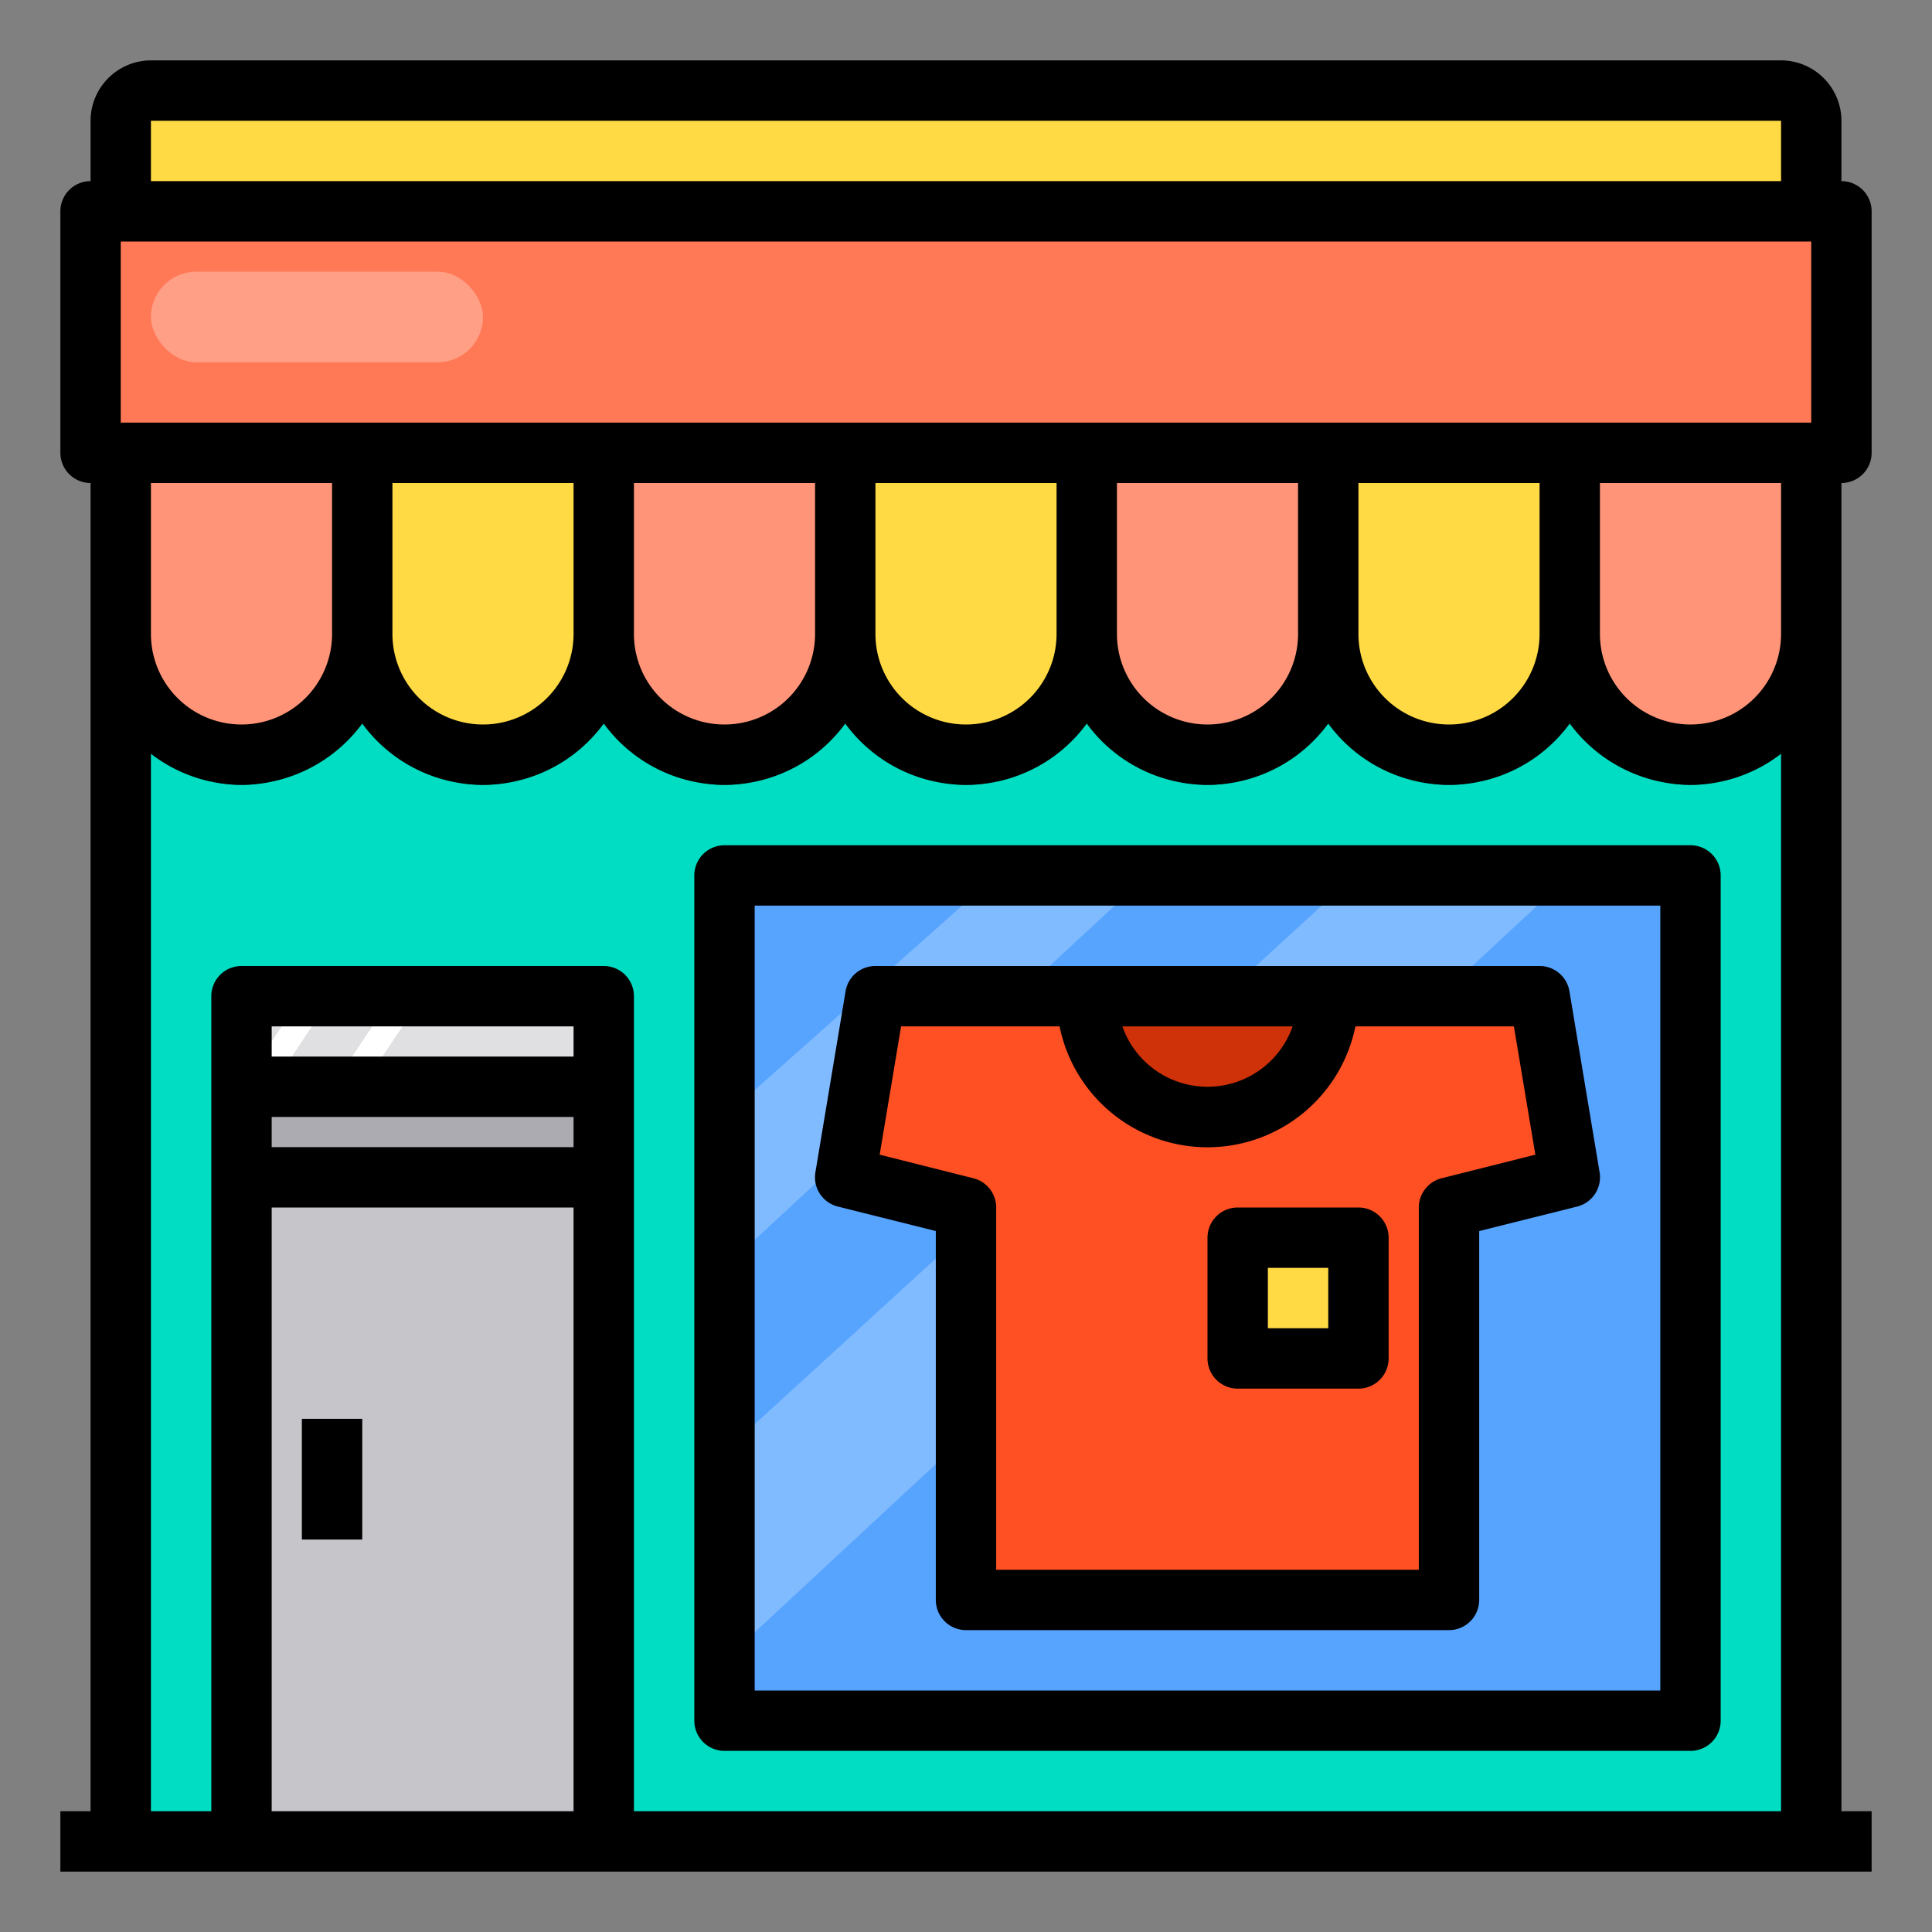<svg height="512" viewBox="0 0 64 64" width="512" xmlns="http://www.w3.org/2000/svg"><rect x="0" y="0" width="64" height="64" fill="#808080" stroke="none"/><g id="Clothing-fashion-store-shop-shopping-commerce"><path d="m4 15h56v46h-56z" fill="#00ddc2"/><path d="m24 29h32v28h-32z" fill="#57a4ff"/><path d="m60 4v3h-56v-3a1 1 0 0 1 1-1h54a1 1 0 0 1 1 1z" fill="#ffda44"/><path d="m3 7h58v8h-58z" fill="#ff7956"/><path d="m8 36h12v3h-12z" fill="#acabb1"/><path d="m8 33h12v3h-12z" fill="#e0e0e2"/><path d="m8 39h12v22h-12z" fill="#c6c5ca"/><path d="m52 16h-48v6a4 4 0 0 0 8 0 4 4 0 0 0 8 0 4 4 0 0 0 8 0 4 4 0 0 0 8 0 4 4 0 0 0 8 0 4 4 0 0 0 8 0 4 4 0 0 0 8 0v-6z" fill="#2d2d30"/><path d="m20 15v6a4 4 0 0 1 -8 0v-6z" fill="#ffda44"/><path d="m36 15v6a4 4 0 0 1 -8 0v-6z" fill="#ffda44"/><path d="m52 15v6a4 4 0 0 1 -8 0v-6z" fill="#ffda44"/><g fill="#ff9478"><path d="m60 15v6a4 4 0 0 1 -8 0v-6z"/><path d="m44 15v6a4 4 0 0 1 -8 0v-6z"/><path d="m28 15v6a4 4 0 0 1 -8 0v-6z"/><path d="m12 15v6a4 4 0 0 1 -8 0v-6z"/></g><path d="m33 29-9 8v5l14-13z" fill="#81bbff"/><path d="m44.882 29-20.882 19.094v6.906l28-26z" fill="#81bbff"/><rect fill="#ff9f85" height="3" rx="1.5" width="11" x="5" y="9"/><path d="m9 36h-1l2-3h1z" fill="#fff"/><path d="m12 36h-1l2-3h1z" fill="#fff"/><path d="m48 40v13h-16v-13l-4-1 1-6h22l1 6z" fill="#ff5023"/><path d="m41 41h4v4h-4z" fill="#ffda44"/><path d="m36 33h8a4 4 0 0 1 -8 0z" fill="#cf3109"/><path d="m10 47h2v4h-2z"/><path d="m62 15v-8a1 1 0 0 0 -1-1v-2a2.006 2.006 0 0 0 -2-2h-54a2.006 2.006 0 0 0 -2 2v2a1 1 0 0 0 -1 1v8a1 1 0 0 0 1 1v44h-1v2h60v-2h-1v-44a1 1 0 0 0 1-1zm-57-11h54v2h-54zm14 56h-10v-20h10zm0-22h-10v-1h10zm0-3h-10v-1h10zm40 25h-38v-27a1 1 0 0 0 -1-1h-12a1 1 0 0 0 -1 1v27h-2v-35.03a4.924 4.924 0 0 0 3 1.03 4.994 4.994 0 0 0 4-2.03 4.956 4.956 0 0 0 8 0 4.956 4.956 0 0 0 8 0 4.956 4.956 0 0 0 8 0 4.956 4.956 0 0 0 8 0 4.956 4.956 0 0 0 8 0 4.994 4.994 0 0 0 4 2.03 4.924 4.924 0 0 0 3-1.03zm-54-39v-5h6v5a3 3 0 0 1 -6 0zm8 0v-5h6v5a3 3 0 0 1 -6 0zm8 0v-5h6v5a3 3 0 0 1 -6 0zm8 0v-5h6v5a3 3 0 0 1 -6 0zm8 0v-5h6v5a3 3 0 0 1 -6 0zm8 0v-5h6v5a3 3 0 0 1 -6 0zm14 0a3 3 0 0 1 -6 0v-5h6zm1-7h-56v-6h56z"/><path d="m56 28h-32a1 1 0 0 0 -1 1v28a1 1 0 0 0 1 1h32a1 1 0 0 0 1-1v-28a1 1 0 0 0 -1-1zm-1 28h-30v-26h30z"/><path d="m51.99 32.84a1 1 0 0 0 -.99-.84h-22a1 1 0 0 0 -.99.84l-1 6a1 1 0 0 0 .75 1.13l3.24.81v12.22a1 1 0 0 0 1 1h16a1 1 0 0 0 1-1v-12.22l3.24-.81a1 1 0 0 0 .75-1.13zm-9.17 1.16a2.988 2.988 0 0 1 -5.64 0zm4.94 5.03a1 1 0 0 0 -.76.97v12h-14v-12a1 1 0 0 0 -.76-.97l-3.1-.78.71-4.25h5.25a5 5 0 0 0 9.8 0h5.25l.71 4.25z"/><path d="m41 46h4a1 1 0 0 0 1-1v-4a1 1 0 0 0 -1-1h-4a1 1 0 0 0 -1 1v4a1 1 0 0 0 1 1zm1-4h2v2h-2z"/></g></svg>
